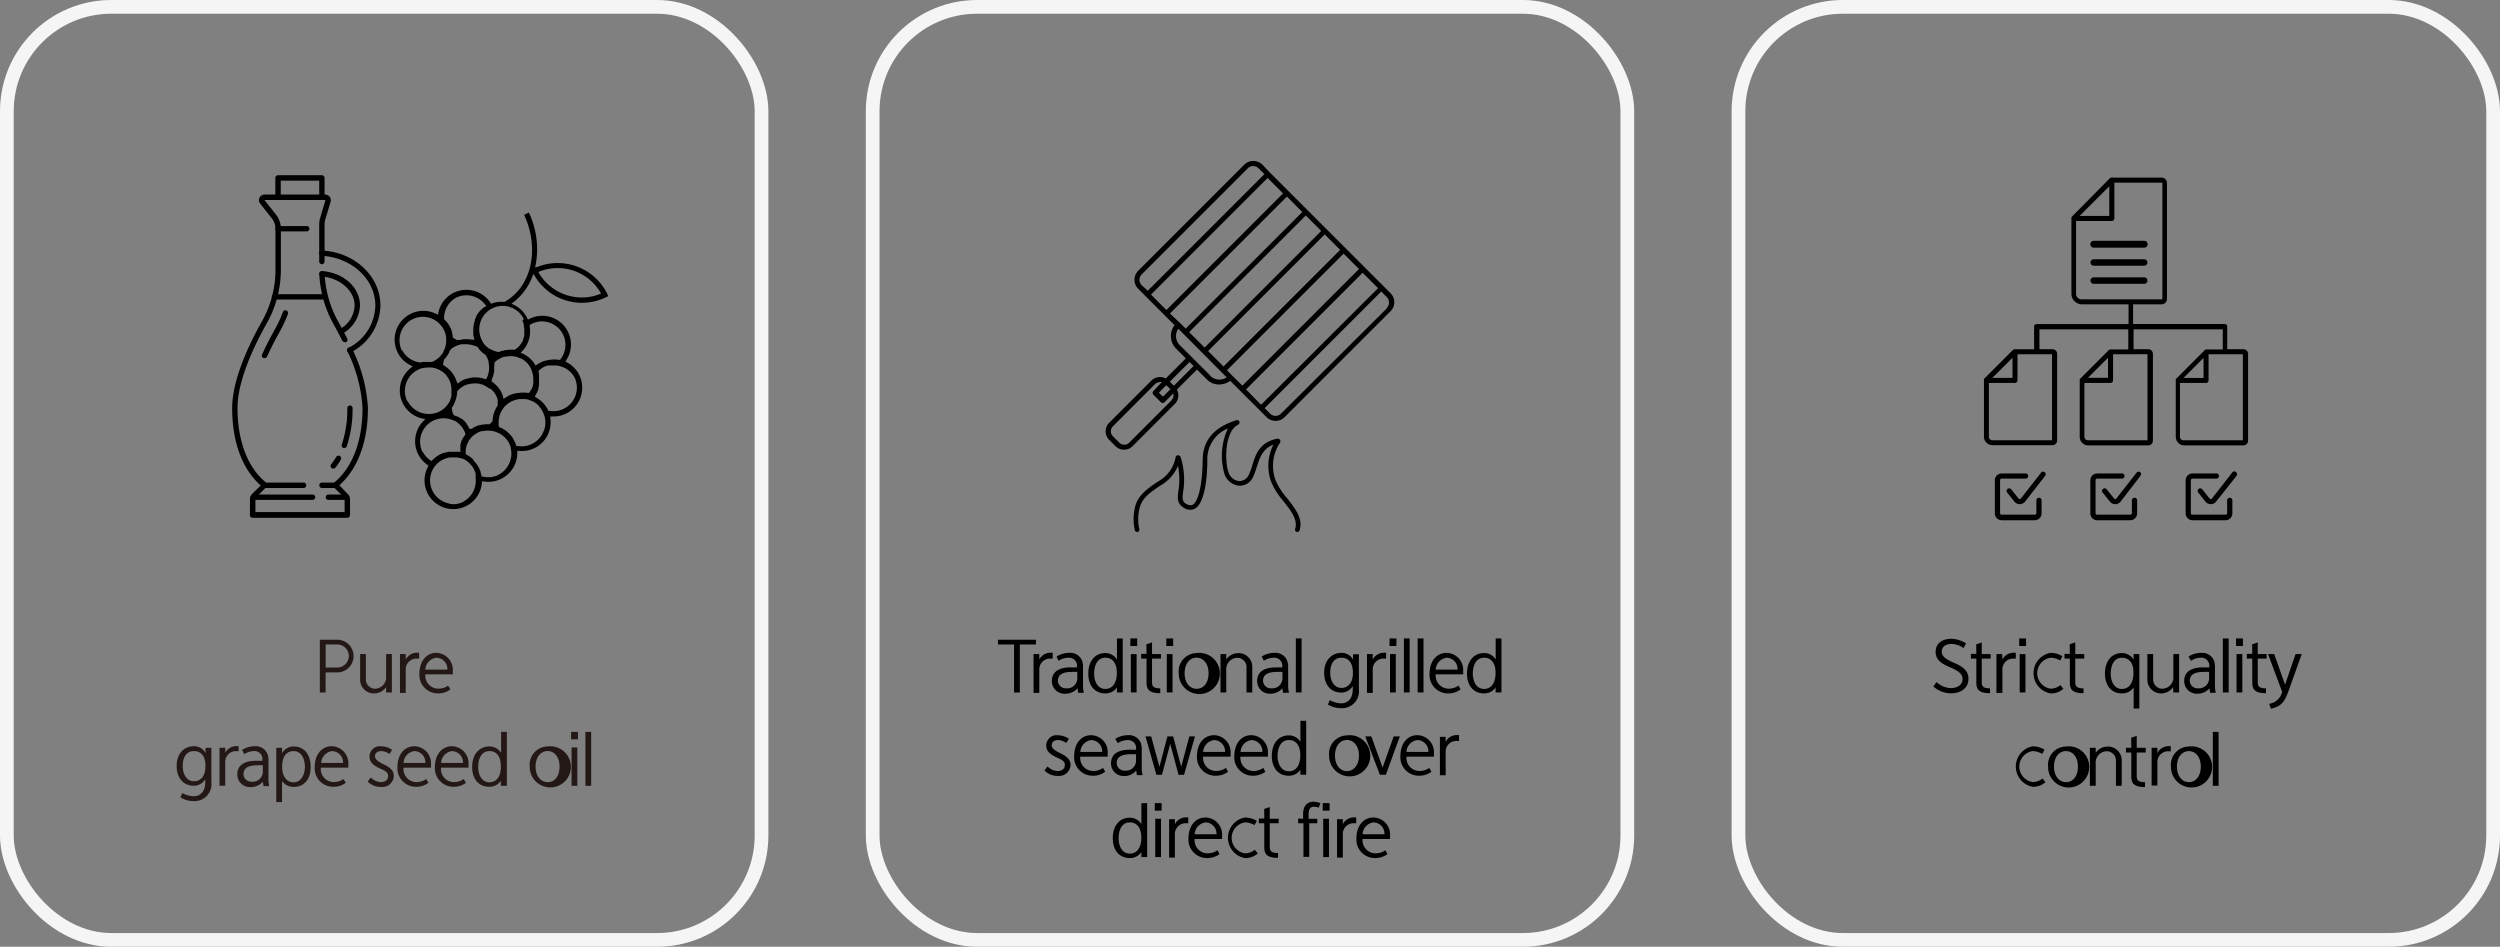 <svg xmlns="http://www.w3.org/2000/svg" viewBox="0 0 364.4 138"><rect x="0" y="0" width="364.4" height="138" fill="#808080" stroke="none"/><defs><style>.cls-1{fill:none;stroke:#f5f5f5;stroke-miterlimit:10;stroke-width:2px;}.cls-2{fill:#231815;}</style></defs><title>자산 160</title><g id="레이어_2" data-name="레이어 2"><g id="레이어_1-2" data-name="레이어 1"><rect class="cls-1" x="1" y="1" width="110" height="136" rx="15.22"/><rect class="cls-1" x="127.2" y="1" width="110" height="136" rx="15.22"/><rect class="cls-1" x="253.4" y="1" width="110" height="136" rx="15.22"/><path class="cls-2" d="M49.16,93.25a2.38,2.38,0,1,1,0,4.76h-1.7v2.92h-.84V93.25Zm-1.69.69V97.3h1.69a1.68,1.68,0,0,0,0-3.36Z"/><path class="cls-2" d="M56.28,100.15a2.11,2.11,0,0,1-1.66.92A2,2,0,0,1,52.49,99V95.34h.84v3.54a1.37,1.37,0,0,0,1.34,1.51,1.66,1.66,0,0,0,1.61-1.8V95.34h.84v5.59h-.84Z"/><path class="cls-2" d="M59.14,96.14a1.83,1.83,0,0,1,1.66-1l.29,0V96l-.26,0a1.57,1.57,0,0,0-1.69,1.47v3.53H58.3V95.34h.84Z"/><path class="cls-2" d="M65.65,100.49a2.92,2.92,0,0,1-1.78.58,2.69,2.69,0,0,1-2.74-2.85c0-1.75.94-3.06,2.49-3.06A2.48,2.48,0,0,1,66,97.84a3.52,3.52,0,0,1,0,.45H62a1.9,1.9,0,0,0,1.91,2.09,2.42,2.42,0,0,0,1.41-.45Zm-.44-2.89a1.64,1.64,0,0,0-1.59-1.73A1.82,1.82,0,0,0,62,97.6Z"/><path class="cls-2" d="M28.27,108.77a1.87,1.87,0,0,1,1.69,1V109h.85V114a2.47,2.47,0,0,1-2.52,2.77,3.88,3.88,0,0,1-2-.54l.29-.64a3.55,3.55,0,0,0,1.65.47c.91,0,1.69-.62,1.69-2.08v-.4a1.93,1.93,0,0,1-1.7.95c-1.45,0-2.47-1.1-2.47-2.9S26.84,108.77,28.27,108.77Zm0,.71c-1.21,0-1.64,1.08-1.64,2.2s.56,2.2,1.64,2.2,1.65-.9,1.67-2.06v-.07C30,110.2,29.27,109.48,28.29,109.48Z"/><path class="cls-2" d="M32.83,109.75a1.82,1.82,0,0,1,1.65-1,1.53,1.53,0,0,1,.3,0v.74l-.27,0A1.56,1.56,0,0,0,32.83,111v3.53H32V109h.85Z"/><path class="cls-2" d="M35.29,109.31a3.45,3.45,0,0,1,1.85-.54A1.84,1.84,0,0,1,39,109.94a2.8,2.8,0,0,1,.13,1v2.47a5.18,5.18,0,0,0,.11,1.18h-.84c0-.19-.09-.65-.09-.65a2.21,2.21,0,0,1-1.72.78,1.83,1.83,0,0,1-2-1.83c0-1.46,1.17-2,2.75-2,.3,0,.59,0,.9,0v-.07A1.16,1.16,0,0,0,37,109.48a2.53,2.53,0,0,0-1.39.45Zm1.43,4.63a1.46,1.46,0,0,0,1.59-1.46v-.93a7.63,7.63,0,0,0-.82,0c-1.18,0-2,.34-2,1.29A1.14,1.14,0,0,0,36.72,113.94Z"/><path class="cls-2" d="M42.8,108.8c1.51,0,2.48,1.14,2.48,3s-1,2.9-2.48,2.9a2,2,0,0,1-1.69-.87v3.08h-.84V109h.84v.79A1.94,1.94,0,0,1,42.8,108.8Zm0,.68c-1,0-1.64.71-1.67,2.18v.21c0,1.16.57,2.16,1.67,2.16s1.64-1.15,1.64-2.24S44,109.48,42.78,109.48Z"/><path class="cls-2" d="M50.4,114.1a2.93,2.93,0,0,1-1.79.58,2.69,2.69,0,0,1-2.74-2.85c0-1.75.94-3.06,2.5-3.06a2.48,2.48,0,0,1,2.4,2.68,3.52,3.52,0,0,1,0,.45h-4A1.9,1.9,0,0,0,48.65,114a2.42,2.42,0,0,0,1.41-.45ZM50,111.21a1.64,1.64,0,0,0-1.59-1.73,1.84,1.84,0,0,0-1.6,1.73Z"/><path class="cls-2" d="M56.77,109.9a2.2,2.2,0,0,0-1.17-.42c-.62,0-.94.32-.94.75s.4.76,1.27,1.18,1.47.88,1.47,1.69a1.66,1.66,0,0,1-1.86,1.6,2.61,2.61,0,0,1-1.95-.79l.46-.58a2.24,2.24,0,0,0,1.46.67c.57,0,1.06-.28,1.06-.88s-.5-.79-1.09-1.06c-.76-.35-1.62-.8-1.62-1.77a1.51,1.51,0,0,1,1.69-1.51,2.86,2.86,0,0,1,1.61.52Z"/><path class="cls-2" d="M62.45,114.1a2.92,2.92,0,0,1-1.78.58,2.69,2.69,0,0,1-2.74-2.85c0-1.75.94-3.06,2.49-3.06a2.48,2.48,0,0,1,2.4,2.68,3.52,3.52,0,0,1,0,.45h-4A1.9,1.9,0,0,0,60.71,114a2.42,2.42,0,0,0,1.41-.45ZM62,111.21a1.64,1.64,0,0,0-1.59-1.73,1.82,1.82,0,0,0-1.59,1.73Z"/><path class="cls-2" d="M67.92,114.1a2.92,2.92,0,0,1-1.78.58,2.7,2.7,0,0,1-2.75-2.85c0-1.75.94-3.06,2.5-3.06a2.48,2.48,0,0,1,2.4,2.68,3.52,3.52,0,0,1,0,.45h-4A1.89,1.89,0,0,0,66.18,114a2.46,2.46,0,0,0,1.41-.45Zm-.44-2.89a1.64,1.64,0,0,0-1.59-1.73,1.82,1.82,0,0,0-1.59,1.73Z"/><path class="cls-2" d="M71.34,108.8a2,2,0,0,1,1.7.94v-3.06h.84v7.86H73v-.73a2,2,0,0,1-1.7.87c-1.51,0-2.48-1.1-2.48-2.9S69.83,108.8,71.34,108.8Zm0,.68c-1.21,0-1.64,1.19-1.64,2.31s.5,2.24,1.64,2.24S73,113,73,111.87v-.21C73,110.19,72.33,109.48,71.36,109.48Z"/><path class="cls-2" d="M79.82,108.8a3,3,0,1,1-2.61,2.94A2.67,2.67,0,0,1,79.82,108.8Zm0,5.21c1,0,1.74-.83,1.74-2.27s-.79-2.27-1.74-2.27-1.75.83-1.75,2.27S78.87,114,79.82,114Z"/><path class="cls-2" d="M83.24,106.68h1v1.09h-1Zm.07,2.27h.84v5.59h-.84Z"/><path class="cls-2" d="M85.33,106.68h.84v7.86h-.84Z"/><path d="M151,93.94h-2.35v7h-.84v-7h-2.35v-.69H151Z"/><path d="M151.49,96.14a1.82,1.82,0,0,1,1.66-1l.29,0V96l-.26,0a1.56,1.56,0,0,0-1.69,1.47v3.53h-.84V95.34h.84Z"/><path d="M154,95.7a3.45,3.45,0,0,1,1.85-.54,1.84,1.84,0,0,1,1.88,1.17,2.8,2.8,0,0,1,.13,1v2.47a4.72,4.72,0,0,0,.12,1.18h-.84c0-.19-.09-.65-.09-.65a2.25,2.25,0,0,1-1.73.78,1.83,1.83,0,0,1-2-1.83c0-1.46,1.17-2,2.76-2,.29,0,.58,0,.9,0V97.2a1.17,1.17,0,0,0-1.28-1.33,2.53,2.53,0,0,0-1.39.45Zm1.43,4.63a1.47,1.47,0,0,0,1.6-1.46v-.93a7.94,7.94,0,0,0-.83,0c-1.18,0-2,.34-2,1.29A1.13,1.13,0,0,0,155.38,100.33Z"/><path d="M161.11,95.19a2,2,0,0,1,1.7.94V93.06h.84v7.87h-.84v-.73a2,2,0,0,1-1.7.87c-1.51,0-2.48-1.1-2.48-2.9S159.6,95.19,161.11,95.19Zm0,.68c-1.2,0-1.63,1.19-1.63,2.31s.5,2.24,1.63,2.24,1.65-1,1.68-2.16v-.21C162.78,96.58,162.1,95.87,161.13,95.87Z"/><path d="M164.76,93.06h1v1.1h-1Zm.07,2.28h.84v5.59h-.84Z"/><path d="M167.1,93.91l.82-.27v1.7h1.3V96h-1.3v3.53c0,.71.55.8,1.2.81v.7c-1.22,0-2-.27-2-1.46V96h-.78v-.69h.78Z"/><path d="M170,93.06h1v1.1h-1Zm.07,2.28h.84v5.59h-.84Z"/><path d="M174.41,95.19a3,3,0,1,1-2.6,2.94A2.67,2.67,0,0,1,174.41,95.19Zm0,5.21c1,0,1.75-.83,1.75-2.27s-.8-2.27-1.75-2.27-1.74.83-1.74,2.27S173.46,100.4,174.41,100.4Z"/><path d="M178.74,96.12a2.12,2.12,0,0,1,1.67-.92,2,2,0,0,1,2.12,2.09v3.64h-.84V97.39a1.36,1.36,0,0,0-1.33-1.51,1.66,1.66,0,0,0-1.62,1.8v3.25h-.84V95.34h.84Z"/><path d="M183.9,95.7a3.45,3.45,0,0,1,1.85-.54,1.84,1.84,0,0,1,1.88,1.17,2.8,2.8,0,0,1,.13,1v2.47a4.72,4.72,0,0,0,.12,1.18H187c0-.19-.08-.65-.08-.65a2.25,2.25,0,0,1-1.73.78,1.83,1.83,0,0,1-1.95-1.83c0-1.46,1.17-2,2.75-2,.3,0,.59,0,.91,0V97.2a1.17,1.17,0,0,0-1.28-1.33,2.53,2.53,0,0,0-1.39.45Zm1.43,4.63a1.47,1.47,0,0,0,1.6-1.46v-.93a7.94,7.94,0,0,0-.83,0c-1.18,0-2,.34-2,1.29A1.14,1.14,0,0,0,185.33,100.33Z"/><path d="M188.88,93.06h.84v7.87h-.84Z"/><path d="M195.53,95.16a1.87,1.87,0,0,1,1.69,1v-.79h.85v5.09a2.47,2.47,0,0,1-2.52,2.77,3.88,3.88,0,0,1-2-.54l.29-.64a3.52,3.52,0,0,0,1.65.47c.91,0,1.69-.62,1.69-2.08V100a1.93,1.93,0,0,1-1.7.95c-1.45,0-2.47-1.1-2.47-2.9S194.1,95.16,195.53,95.16Zm0,.71c-1.21,0-1.64,1.08-1.64,2.2s.56,2.2,1.64,2.2,1.65-.9,1.67-2.06v-.07C197.22,96.59,196.53,95.87,195.55,95.87Z"/><path d="M200.09,96.14a1.82,1.82,0,0,1,1.65-1l.3,0V96l-.27,0a1.56,1.56,0,0,0-1.68,1.47v3.53h-.84V95.34h.84Z"/><path d="M202.54,93.06h1v1.1h-1Zm.07,2.28h.84v5.59h-.84Z"/><path d="M204.63,93.06h.84v7.87h-.84Z"/><path d="M206.64,93.06h.85v7.87h-.85Z"/><path d="M212.89,100.49a2.9,2.9,0,0,1-1.78.58,2.69,2.69,0,0,1-2.74-2.85c0-1.75.94-3.06,2.5-3.06a2.48,2.48,0,0,1,2.4,2.68,3.52,3.52,0,0,1,0,.45h-4a1.9,1.9,0,0,0,1.91,2.09,2.42,2.42,0,0,0,1.41-.45Zm-.44-2.89a1.63,1.63,0,0,0-1.58-1.73,1.84,1.84,0,0,0-1.6,1.73Z"/><path d="M216.32,95.19a1.94,1.94,0,0,1,1.69.94V93.06h.84v7.87H218v-.73a2,2,0,0,1-1.69.87c-1.51,0-2.48-1.1-2.48-2.9S214.81,95.19,216.32,95.19Zm0,.68c-1.21,0-1.64,1.19-1.64,2.31s.5,2.24,1.64,2.24,1.64-1,1.67-2.16v-.21C218,96.58,217.3,95.87,216.34,95.87Z"/><path d="M155.41,108.29a2.2,2.2,0,0,0-1.17-.42c-.62,0-.94.32-.94.75s.4.76,1.27,1.18,1.47.88,1.47,1.69a1.66,1.66,0,0,1-1.86,1.6,2.58,2.58,0,0,1-1.94-.79l.45-.58a2.25,2.25,0,0,0,1.47.67c.56,0,1.05-.28,1.05-.88s-.5-.79-1.08-1.06c-.77-.35-1.63-.8-1.63-1.77a1.51,1.51,0,0,1,1.69-1.51,2.86,2.86,0,0,1,1.61.52Z"/><path d="M161.09,112.49a2.9,2.9,0,0,1-1.78.58,2.69,2.69,0,0,1-2.74-2.85c0-1.75.94-3.06,2.49-3.06a2.48,2.48,0,0,1,2.4,2.68c0,.15,0,.29,0,.45h-4a1.9,1.9,0,0,0,1.91,2.09,2.42,2.42,0,0,0,1.41-.45Zm-.44-2.89a1.64,1.64,0,0,0-1.59-1.73,1.83,1.83,0,0,0-1.59,1.73Z"/><path d="M162.56,107.7a3.48,3.48,0,0,1,1.86-.54,1.85,1.85,0,0,1,1.88,1.17,2.84,2.84,0,0,1,.12,1v2.47a4.72,4.72,0,0,0,.12,1.18h-.84c0-.19-.09-.65-.09-.65a2.23,2.23,0,0,1-1.72.78,1.83,1.83,0,0,1-1.95-1.83c0-1.46,1.16-2,2.75-2,.29,0,.59,0,.9,0v-.07a1.16,1.16,0,0,0-1.27-1.33,2.53,2.53,0,0,0-1.39.45Zm1.43,4.63a1.46,1.46,0,0,0,1.6-1.46v-.93a7.75,7.75,0,0,0-.82,0c-1.19,0-2,.34-2,1.29A1.14,1.14,0,0,0,164,112.33Z"/><path d="M169,111.77l1.16-4.43H171l1.17,4.42,1.19-4.42h.82l-1.59,5.59h-.81l-1.21-4.51-1.2,4.51h-.81l-1.59-5.59h.83Z"/><path d="M179,112.49a2.93,2.93,0,0,1-1.79.58,2.69,2.69,0,0,1-2.74-2.85c0-1.75.94-3.06,2.5-3.06a2.48,2.48,0,0,1,2.4,2.68,3.52,3.52,0,0,1,0,.45h-4a1.9,1.9,0,0,0,1.91,2.09,2.42,2.42,0,0,0,1.41-.45Zm-.44-2.89a1.64,1.64,0,0,0-1.59-1.73,1.84,1.84,0,0,0-1.6,1.73Z"/><path d="M184.44,112.49a2.93,2.93,0,0,1-1.79.58,2.69,2.69,0,0,1-2.74-2.85c0-1.75.94-3.06,2.5-3.06a2.48,2.48,0,0,1,2.4,2.68,3.52,3.52,0,0,1,0,.45h-4a1.9,1.9,0,0,0,1.91,2.09,2.42,2.42,0,0,0,1.41-.45ZM184,109.6a1.63,1.63,0,0,0-1.58-1.73,1.84,1.84,0,0,0-1.6,1.73Z"/><path d="M187.86,107.19a1.94,1.94,0,0,1,1.69.94v-3.07h.84v7.87h-.84v-.73a2,2,0,0,1-1.69.87c-1.51,0-2.48-1.1-2.48-2.9S186.35,107.19,187.86,107.19Zm0,.68c-1.21,0-1.64,1.19-1.64,2.31s.5,2.24,1.64,2.24,1.64-1,1.67-2.16v-.21C189.52,108.58,188.85,107.87,187.88,107.87Z"/><path d="M196.33,107.19a3,3,0,1,1-2.6,2.94A2.67,2.67,0,0,1,196.33,107.19Zm0,5.21c.95,0,1.75-.83,1.75-2.27s-.8-2.27-1.75-2.27-1.74.83-1.74,2.27S195.38,112.4,196.33,112.4Z"/><path d="M201.53,111.89l1.61-4.55h.9L202,112.93h-.87L199,107.34h.89Z"/><path d="M208.64,112.49a2.92,2.92,0,0,1-1.78.58,2.69,2.69,0,0,1-2.74-2.85c0-1.75.94-3.06,2.49-3.06a2.48,2.48,0,0,1,2.4,2.68,3.52,3.52,0,0,1,0,.45h-4a1.9,1.9,0,0,0,1.91,2.09,2.42,2.42,0,0,0,1.41-.45Zm-.44-2.89a1.64,1.64,0,0,0-1.59-1.73A1.83,1.83,0,0,0,205,109.6Z"/><path d="M210.72,108.14a1.82,1.82,0,0,1,1.66-1l.29,0V108l-.26,0a1.56,1.56,0,0,0-1.69,1.47v3.53h-.84v-5.59h.84Z"/><path d="M164.68,119.19a1.94,1.94,0,0,1,1.69.94v-3.07h.84v7.87h-.84v-.73a2,2,0,0,1-1.69.87c-1.51,0-2.48-1.1-2.48-2.9S163.17,119.19,164.68,119.19Zm0,.68c-1.2,0-1.63,1.19-1.63,2.31s.5,2.24,1.63,2.24,1.65-1,1.68-2.16v-.21C166.34,120.58,165.66,119.87,164.69,119.87Z"/><path d="M168.32,117.06h1v1.1h-1Zm.07,2.28h.84v5.59h-.84Z"/><path d="M171.25,120.14a1.82,1.82,0,0,1,1.66-1l.29,0V120l-.26,0a1.57,1.57,0,0,0-1.69,1.47v3.53h-.84v-5.59h.84Z"/><path d="M177.76,124.49a2.93,2.93,0,0,1-1.79.58,2.69,2.69,0,0,1-2.74-2.85c0-1.75.94-3.06,2.5-3.06a2.48,2.48,0,0,1,2.4,2.68,3.52,3.52,0,0,1,0,.45h-4a1.9,1.9,0,0,0,1.91,2.09,2.42,2.42,0,0,0,1.41-.45Zm-.44-2.89a1.64,1.64,0,0,0-1.59-1.73,1.84,1.84,0,0,0-1.6,1.73Z"/><path d="M183.34,124.39a2.64,2.64,0,0,1-1.87.68,3,3,0,0,1,0-5.91,3.44,3.44,0,0,1,1.73.49l-.34.62a2.82,2.82,0,0,0-1.39-.4,2.28,2.28,0,0,0,0,4.51,2.17,2.17,0,0,0,1.42-.52Z"/><path d="M184.27,117.91l.81-.27v1.7h1.3V120h-1.3v3.53c0,.71.56.8,1.2.81v.7c-1.22,0-2-.27-2-1.46V120h-.79v-.69h.79Z"/><path d="M189.94,119.34v-.6a3,3,0,0,1,.11-.88,1.4,1.4,0,0,1,1.42-1,3.06,3.06,0,0,1,1,.21l-.25.66a2.29,2.29,0,0,0-.69-.14.68.68,0,0,0-.69.44,1.89,1.89,0,0,0-.1.69v.63H192V120h-1.17v4.9h-.84V120h-.77v-.69Z"/><path d="M192.8,117.06h1v1.1h-1Zm.07,2.28h.84v5.59h-.84Z"/><path d="M195.73,120.14a1.82,1.82,0,0,1,1.66-1l.29,0V120l-.26,0a1.56,1.56,0,0,0-1.69,1.47v3.53h-.84v-5.59h.84Z"/><path d="M202.24,124.49a2.93,2.93,0,0,1-1.79.58,2.69,2.69,0,0,1-2.74-2.85c0-1.75.94-3.06,2.5-3.06a2.48,2.48,0,0,1,2.4,2.68,3.52,3.52,0,0,1,0,.45h-4a1.9,1.9,0,0,0,1.91,2.09,2.42,2.42,0,0,0,1.41-.45Zm-.44-2.89a1.64,1.64,0,0,0-1.59-1.73,1.84,1.84,0,0,0-1.6,1.73Z"/><path d="M286.21,94.46a3.26,3.26,0,0,0-1.75-.6c-.9,0-1.43.45-1.43,1.14s.63,1.11,1.89,1.66,2,1.15,2,2.29c0,1.47-1.28,2.11-2.52,2.11a3.87,3.87,0,0,1-2.59-1l.46-.64a3.24,3.24,0,0,0,2.07.88c.73,0,1.72-.3,1.72-1.36,0-.71-.65-1.18-1.76-1.65s-2.16-1-2.16-2.26c0-1.44,1.21-1.92,2.28-1.92a4.16,4.16,0,0,1,2.15.67Z"/><path d="M288.05,93.91l.81-.27v1.7h1.3V96h-1.3v3.53c0,.71.56.8,1.21.81v.7c-1.23,0-2-.27-2-1.46V96h-.79v-.69h.79Z"/><path d="M291.87,96.14a1.82,1.82,0,0,1,1.65-1l.3,0V96l-.27,0a1.56,1.56,0,0,0-1.68,1.47v3.53H291V95.34h.84Z"/><path d="M294.32,93.06h1v1.1h-1Zm.07,2.28h.84v5.59h-.84Z"/><path d="M300.76,100.39a2.65,2.65,0,0,1-1.87.68,3,3,0,0,1,0-5.91,3.44,3.44,0,0,1,1.73.49l-.33.62a2.89,2.89,0,0,0-1.4-.4,2.28,2.28,0,0,0,0,4.51,2.17,2.17,0,0,0,1.42-.52Z"/><path d="M301.68,93.91l.81-.27v1.7h1.31V96h-1.31v3.53c0,.71.56.8,1.21.81v.7c-1.23,0-2-.27-2-1.46V96h-.78v-.69h.78Z"/><path d="M309.29,95.19a2,2,0,0,1,1.7.94v-.79h.84v7.94H311V100.2a2,2,0,0,1-1.7.87c-1.51,0-2.48-1.1-2.48-2.9S307.78,95.19,309.29,95.19Zm0,.68c-1.2,0-1.63,1.19-1.63,2.31s.5,2.24,1.63,2.24,1.65-1,1.68-2.16v-.21C311,96.58,310.28,95.87,309.31,95.87Z"/><path d="M316.75,100.15a2.11,2.11,0,0,1-1.67.92A2,2,0,0,1,313,99V95.34h.84v3.54a1.37,1.37,0,0,0,1.33,1.51,1.66,1.66,0,0,0,1.62-1.8V95.34h.84v5.59h-.84Z"/><path d="M319,95.7a3.42,3.42,0,0,1,1.85-.54,1.85,1.85,0,0,1,1.88,1.17,2.84,2.84,0,0,1,.12,1v2.47a4.72,4.72,0,0,0,.12,1.18h-.84c0-.19-.09-.65-.09-.65a2.23,2.23,0,0,1-1.72.78,1.83,1.83,0,0,1-1.95-1.83c0-1.46,1.16-2,2.75-2,.29,0,.59,0,.9,0V97.2a1.16,1.16,0,0,0-1.27-1.33,2.53,2.53,0,0,0-1.39.45Zm1.43,4.63A1.46,1.46,0,0,0,322,98.87v-.93a7.75,7.75,0,0,0-.82,0c-1.19,0-2,.34-2,1.29A1.14,1.14,0,0,0,320.44,100.33Z"/><path d="M324,93.06h.85v7.87H324Z"/><path d="M325.93,93.06h1v1.1h-1Zm.07,2.28h.84v5.59H326Z"/><path d="M328.28,93.91l.81-.27v1.7h1.3V96h-1.3v3.53c0,.71.56.8,1.2.81v.7c-1.22,0-2-.27-2-1.46V96h-.79v-.69h.79Z"/><path d="M330.75,102.59a2.31,2.31,0,0,0,1.9-1.74l-2.06-5.51h.9l1.58,4.46,1.53-4.46h.9l-1.83,5.11c-.6,1.7-1,2.48-2.65,2.85Z"/><path d="M298.15,114a2.62,2.62,0,0,1-1.87.68,3,3,0,0,1,0-5.9,3.44,3.44,0,0,1,1.73.49l-.34.62a2.82,2.82,0,0,0-1.39-.41,2.28,2.28,0,0,0,0,4.51,2.17,2.17,0,0,0,1.42-.52Z"/><path d="M301.13,108.81a3,3,0,1,1-2.6,2.93A2.66,2.66,0,0,1,301.13,108.81Zm0,5.2c1,0,1.75-.83,1.75-2.27s-.79-2.26-1.75-2.26-1.74.83-1.74,2.26S300.18,114,301.13,114Z"/><path d="M305.47,109.73a2.12,2.12,0,0,1,1.66-.91,2,2,0,0,1,2.13,2.08v3.64h-.84V111a1.37,1.37,0,0,0-1.34-1.5,1.65,1.65,0,0,0-1.61,1.79v3.25h-.85V109h.85Z"/><path d="M310.64,107.53l.81-.27V109h1.31v.69h-1.31v3.52c0,.71.56.8,1.21.81v.7c-1.23,0-2-.27-2-1.46v-3.57h-.78V109h.78Z"/><path d="M314.46,109.76a1.83,1.83,0,0,1,1.66-1l.29,0v.75l-.26,0a1.57,1.57,0,0,0-1.69,1.46v3.53h-.84V109h.84Z"/><path d="M319.05,108.81a3,3,0,1,1-2.61,2.93A2.66,2.66,0,0,1,319.05,108.81Zm0,5.2c.95,0,1.74-.83,1.74-2.27s-.79-2.26-1.74-2.26-1.74.83-1.74,2.26S318.1,114,319.05,114Z"/><path d="M322.54,106.68h.84v7.86h-.84Z"/><path d="M44.3,71.13H38.56a.4.4,0,0,1,0-.79H44.3a.4.4,0,0,1,0,.79Z"/><path d="M48.88,71.13h-2a.4.4,0,0,1,0-.79h2a.4.4,0,0,1,0,.79Z"/><path d="M45.56,72.86H36.93a.39.39,0,0,1-.39-.39.4.4,0,0,1,.39-.39h8.63a.4.4,0,0,1,.39.39A.39.39,0,0,1,45.56,72.86Z"/><path d="M50.51,72.86H47.87a.38.38,0,0,1-.39-.39.39.39,0,0,1,.39-.39h2.64a.4.4,0,0,1,.39.39A.39.39,0,0,1,50.51,72.86Z"/><path d="M47.43,43.66H40a.39.39,0,0,1-.39-.39.38.38,0,0,1,.39-.39h7.42a.39.39,0,0,1,.4.39A.4.4,0,0,1,47.43,43.66Z"/><path d="M51,51.44a.4.4,0,0,1-.35-.21.39.39,0,0,1,.16-.53,7.08,7.08,0,0,0,3.9-6.16c0-3.84-3.43-7-7.79-7.25a.39.39,0,1,1,0-.78c4.78.24,8.53,3.77,8.53,8a7.85,7.85,0,0,1-4.31,6.85A.41.41,0,0,1,51,51.44Z"/><path d="M49.66,48.74a.39.39,0,0,1-.2-.73,4.09,4.09,0,0,0,2.23-3.47c0-2.18-2.11-4-4.79-4.25a.39.39,0,0,1-.36-.42.41.41,0,0,1,.42-.36c3.14.24,5.51,2.4,5.51,5a4.89,4.89,0,0,1-2.61,4.15A.49.49,0,0,1,49.66,48.74Z"/><path d="M50.22,49.84a.4.4,0,0,1-.35-.21c-.38-.79-.81-1.59-1.26-2.39a16.61,16.61,0,0,1-2.07-7.32.39.39,0,1,1,.78,0,15.79,15.79,0,0,0,2,7q.69,1.23,1.29,2.43a.39.39,0,0,1-.36.56Z"/><path d="M38.56,52.19a.29.29,0,0,1-.16,0,.38.38,0,0,1-.2-.51c.54-1.19,1.17-2.43,1.88-3.7a17,17,0,0,0,1.15-2.49.4.4,0,0,1,.51-.24.41.41,0,0,1,.23.51,20.41,20.41,0,0,1-1.2,2.6c-.71,1.25-1.33,2.48-1.86,3.64A.38.38,0,0,1,38.56,52.19Z"/><path d="M50.19,65.3a.27.27,0,0,1-.13,0,.39.39,0,0,1-.24-.5,16.37,16.37,0,0,0,.81-5.29A.39.39,0,0,1,51,59.1a.4.4,0,0,1,.39.39A17.15,17.15,0,0,1,50.56,65,.4.4,0,0,1,50.19,65.3Z"/><path d="M48.58,68.3a.39.39,0,0,1-.25-.08.4.4,0,0,1-.06-.55A8.2,8.2,0,0,0,49,66.61a.39.39,0,0,1,.54-.14.39.39,0,0,1,.14.53,8.15,8.15,0,0,1-.79,1.16A.39.39,0,0,1,48.58,68.3Z"/><path d="M50.63,75.47H36.82a.38.38,0,0,1-.39-.39V72.79a1.15,1.15,0,0,1,.34-.82L38,70.76c-2.69-2.38-4.16-6.35-4.16-11.27,0-4.07,2.37-9.16,4.37-12.7a15.21,15.21,0,0,0,1.94-7.41v-6a2.53,2.53,0,0,0-.55-1.58l-1.67-2.12a.79.79,0,0,1-.1-.86.82.82,0,0,1,.73-.46H47.4a.82.82,0,0,1,.66.33.81.81,0,0,1,.13.71L47.41,32a2.44,2.44,0,0,0-.1.71v5.41a.4.4,0,0,1-.39.39.39.39,0,0,1-.39-.39V32.74a3.22,3.22,0,0,1,.13-.93l.78-2.66a.08.08,0,0,0,0,0H38.54a0,0,0,0,0,0,0s0,0,0,0l1.68,2.12a3.33,3.33,0,0,1,.72,2.06v6a16,16,0,0,1-2.05,7.79c-1.95,3.46-4.27,8.42-4.27,12.32,0,4.87,1.49,8.76,4.21,10.94a.38.38,0,0,1,.12.43.36.36,0,0,1-.13.19l-1.48,1.48a.35.35,0,0,0-.11.26v1.9h13v-1.9a.33.33,0,0,0-.11-.26L48.63,71a.43.43,0,0,1-.12-.17.4.4,0,0,1,.13-.43c2.71-2.18,4.2-6.07,4.2-10.94a21.46,21.46,0,0,0-2.22-8.29.39.39,0,0,1,.71-.32,22.16,22.16,0,0,1,2.3,8.61c0,4.92-1.48,8.89-4.17,11.27L50.68,72a1.19,1.19,0,0,1,.34.82v2.29A.39.39,0,0,1,50.63,75.47Z"/><path d="M46.92,29.1a.38.38,0,0,1-.39-.39V26.33H40.92v2.38a.4.4,0,0,1-.79,0V25.93a.4.4,0,0,1,.4-.39h6.39a.4.4,0,0,1,.39.39v2.78A.39.39,0,0,1,46.92,29.1Z"/><path d="M44.71,33.73H40.53a.39.39,0,1,1,0-.78h4.18a.39.39,0,1,1,0,.78Z"/><path d="M201.63,41.68h0l-2.76-2.76h0l-5.52-5.52h0l-2.76-2.76h0l-5.52-5.52h0L184,24a1.87,1.87,0,0,0-2.63,0L165.9,39.47a1.86,1.86,0,0,0,0,2.62l5.3,5.31a2.61,2.61,0,0,0,.15,3.34l1.49,1.5-2.92,2.93a1.78,1.78,0,0,0-2.09.3l-6.15,6.15a1.76,1.76,0,0,0,0,2.5l.91.91a1.79,1.79,0,0,0,1.25.52,1.75,1.75,0,0,0,1.25-.52l6.15-6.15a1.76,1.76,0,0,0,.3-2.09l2.93-2.92,1.5,1.49a2.38,2.38,0,0,0,1.72.68,2.78,2.78,0,0,0,1.63-.53l5.3,5.3a1.86,1.86,0,0,0,2.62,0l15.45-15.45a1.86,1.86,0,0,0,0-2.62Zm-6.29-5.26-17,17-2.25-2.25,17-17Zm-2.76-2.76-17,17-2.25-2.25,17-17Zm-26.16,7.92a1.12,1.12,0,0,1,0-1.59l15.45-15.45a1.12,1.12,0,0,1,1.59,0l.84.84-17,17Zm1.35,1.36,17-17,2.24,2.25-17,17Zm2.76,2.76,17.05-17.05,2.24,2.25-17,17-.82-.82h0ZM170,56.15l.6.59-1.09,1.08-.59-.59Zm.75,2.22-6.14,6.14a1,1,0,0,1-.74.31,1,1,0,0,1-.73-.31l-.91-.91a1,1,0,0,1-.31-.73,1,1,0,0,1,.31-.74L168.34,56a1.07,1.07,0,0,1,.74-.31.92.92,0,0,1,.28,0L168.11,57a.37.37,0,0,0-.1.26.35.35,0,0,0,.1.26l1.11,1.11a.36.36,0,0,0,.52,0L171,57.35A1,1,0,0,1,170.72,58.37Zm.36-2.15-.59-.59,2.87-2.87.59.59Zm5.4-1.37-1.75-1.76h0l-.56-.55-2.31-2.31a1.87,1.87,0,0,1-.14-2.31L178.8,55A1.89,1.89,0,0,1,176.48,54.85Zm3.11-.09h0l-.78-.79,17-17,2.25,2.24-17,17Zm2,2,17-17,2.25,2.24L183.81,59Zm20.6-11.89L186.72,60.29a1.12,1.12,0,0,1-1.59,0l-.8-.8,17-17,.8.8A1.12,1.12,0,0,1,202.17,44.84Z"/><path d="M189.12,77.53H189a.34.34,0,0,1-.22-.43c.43-1.33-.62-2.67-1.74-4.09a10.36,10.36,0,0,1-1.77-2.81,6.92,6.92,0,0,1,.33-5.38c-1.6.6-2,2-2.42,3.25a9.36,9.36,0,0,1-.53,1.44,2.13,2.13,0,0,1-2,1.29,2.5,2.5,0,0,1-2.15-1.65,9.41,9.41,0,0,1,.48-6.7,4.82,4.82,0,0,0-3,4.62c0,2.3-.31,6.29-1.85,7.09a1.63,1.63,0,0,1-1.71-.24c-.88-.6-.78-1.4-.65-2.42a10,10,0,0,0-.07-3.6,5.82,5.82,0,0,1-2.23,2.67c-1.87,1.19-3.11,2.1-3.4,3.66a6.44,6.44,0,0,0,0,2.9.35.35,0,0,1-.26.41.34.34,0,0,1-.4-.27,7.17,7.17,0,0,1,0-3.2c.34-1.79,1.74-2.82,3.7-4.08a5,5,0,0,0,2.24-3.32.39.39,0,0,1,.34-.32.45.45,0,0,1,.4.28,10.79,10.79,0,0,1,.37,5c-.13,1-.15,1.42.35,1.76s.91.25,1,.2c.87-.45,1.44-2.94,1.49-6.49,0-2.91,1.64-4.82,4.91-5.85a.36.36,0,0,1,.44.21.37.37,0,0,1-.17.44c-2,.94-2,5.48-1.39,7a1.81,1.81,0,0,0,1.54,1.22,1.52,1.52,0,0,0,1.4-.92,7.88,7.88,0,0,0,.49-1.33c.47-1.52,1-3.4,3.66-3.93a.42.42,0,0,1,.39.17.39.39,0,0,1,0,.43,6.06,6.06,0,0,0-.65,5.44,9.79,9.79,0,0,0,1.66,2.61c1.18,1.49,2.39,3,1.85,4.72A.35.35,0,0,1,189.12,77.53Z"/><path d="M327,50.9h-2.36v-3.3a.37.37,0,0,0-.37-.37H310.92V44.36h4.15a.79.79,0,0,0,.79-.79V26.69a.79.79,0,0,0-.79-.8H307.8l-.12,0-.14.08L302,31.58a.3.3,0,0,0-.07.11.45.45,0,0,0,0,.13l0,.09V42.82a1.54,1.54,0,0,0,1.54,1.54h6.79v2.88H296.86a.36.36,0,0,0-.37.34v.1h0v3.23h-2.81l-.12,0-.14.08-4.17,4.18a.26.26,0,0,0-.07.1.5.5,0,0,0,0,.14l0,.09v8.15a1.25,1.25,0,0,0,1.24,1.24h8.75a.68.68,0,0,0,.68-.68V51.59a.68.68,0,0,0-.68-.69h-1.9V48h12.95v2.94h-2.57a.33.33,0,0,0-.12,0l-.14.08-4.18,4.18-.07.1c0,.07,0,.1,0,.14v8.24a1.24,1.24,0,0,0,1.24,1.24h8.74a.69.69,0,0,0,.69-.68V51.59a.69.69,0,0,0-.69-.69h-2.13V48h13v2.94h-2.37l-.1,0-.14.08-4.17,4.18a.26.26,0,0,0-.07.1.5.5,0,0,0,0,.14l0,.09v8.15a1.25,1.25,0,0,0,1.24,1.24H327a.68.68,0,0,0,.68-.68V51.59A.68.68,0,0,0,327,50.9Zm-33.66,1.26v2.92H290.4Zm5.76-.52V64.17h-8.7a.5.5,0,0,1-.5-.51V55.82h3.8a.38.38,0,0,0,.37-.37V51.64Zm8.35-24.49v4.32h-4.32Zm-.19,25v2.92h-2.92Zm5.76-.52V64.17h-8.69a.51.51,0,0,1-.51-.51V55.82h3.81a.38.38,0,0,0,.37-.37V51.64Zm-9.61-8a.83.83,0,0,1-.57-.23.79.79,0,0,1-.23-.57V32.21h5.21a.38.38,0,0,0,.37-.37V26.63h7v17Zm17.78,8.54v2.92h-2.92Zm-2.94,12a.5.5,0,0,1-.5-.51V55.82h3.8a.37.37,0,0,0,.37-.37V51.64h5V64.17Z"/><path d="M305.18,36.1h7.36a.48.48,0,0,0,0-1h-7.36a.48.48,0,0,0,0,1Z"/><path d="M305.18,38.73h7.36a.47.47,0,0,0,0-.94h-7.36a.47.47,0,0,0,0,.94Z"/><path d="M305.18,41.37h7.36a.47.47,0,0,0,.47-.47.48.48,0,0,0-.47-.48h-7.36a.48.48,0,0,0-.47.48A.47.47,0,0,0,305.18,41.37Z"/><path d="M297.51,68.89l-2.93,3.75a.22.22,0,0,1-.18.09.21.21,0,0,1-.2-.09l-1.05-1.32a.41.41,0,0,0-.3-.14.35.35,0,0,0-.23.09.37.37,0,0,0-.06.52l1.06,1.33a1,1,0,0,0,1.55,0l2.93-3.76a.4.4,0,0,0,.08-.28.41.41,0,0,0-.15-.25A.36.36,0,0,0,297.51,68.89Z"/><path d="M297.19,72.55a.38.38,0,0,0-.37.38v1.86a.23.23,0,0,1-.24.23h-4.81a.23.23,0,0,1-.24-.23V70a.24.24,0,0,1,.24-.24h3.54a.38.38,0,0,0,0-.75h-3.54a1,1,0,0,0-1,1v4.82a1,1,0,0,0,1,1h4.81a1,1,0,0,0,1-1V72.93A.38.38,0,0,0,297.19,72.55Z"/><path d="M311.43,68.89l-2.93,3.75a.2.2,0,0,1-.17.09.19.19,0,0,1-.2-.09l-1.06-1.32a.37.37,0,0,0-.29-.14.38.38,0,0,0-.24.09.39.39,0,0,0-.14.25.36.36,0,0,0,.08.27l1.06,1.33a1,1,0,0,0,.77.37,1,1,0,0,0,.79-.38L312,69.35a.36.36,0,0,0,.08-.28.35.35,0,0,0-.14-.25A.37.37,0,0,0,311.43,68.89Z"/><path d="M311.12,72.55a.38.38,0,0,0-.38.38v1.86a.23.23,0,0,1-.23.23h-4.82a.23.23,0,0,1-.24-.23V70a.24.24,0,0,1,.24-.24h3.54a.38.38,0,1,0,0-.75h-3.54a1,1,0,0,0-1,1v4.82a1,1,0,0,0,1,1h4.82a1,1,0,0,0,1-1V72.93A.38.38,0,0,0,311.12,72.55Z"/><path d="M325.36,68.89l-2.93,3.75a.22.22,0,0,1-.18.09.21.21,0,0,1-.2-.09L321,71.32a.41.41,0,0,0-.3-.14.35.35,0,0,0-.23.09.37.37,0,0,0-.06.52l1.06,1.33a1,1,0,0,0,1.55,0L326,69.35a.4.4,0,0,0,.08-.28.41.41,0,0,0-.15-.25A.36.36,0,0,0,325.36,68.89Z"/><path d="M325,72.55a.38.38,0,0,0-.37.38v1.86a.23.23,0,0,1-.24.23h-4.81a.23.23,0,0,1-.24-.23V70a.24.24,0,0,1,.24-.24h3.54a.38.38,0,0,0,0-.75h-3.54a1,1,0,0,0-1,1v4.82a1,1,0,0,0,1,1h4.81a1,1,0,0,0,1-1V72.93A.38.38,0,0,0,325,72.55Z"/><path d="M77.75,39.91l.26.42a8,8,0,0,0,10.31,3l.35-.17-.17-.35a8.05,8.05,0,0,0-10.08-3.94L78,39l.09-.45a12.52,12.52,0,0,0-1-7.57l-.69.34c2.31,5,1.06,10.51-2.86,12.68l-.07,0h-.08a4.12,4.12,0,0,0-1.63.21l-.18.06-.11-.16a4.19,4.19,0,0,0-5.32-1.44,4.14,4.14,0,0,0-2.25,2.89l-.07.31-.29-.14a4.19,4.19,0,0,0-1.83-.42,4,4,0,0,0-1.83.43,4.18,4.18,0,0,0-1.93,5.61,4.08,4.08,0,0,0,1.86,1.88l.34.18-.3.24A4.18,4.18,0,0,0,61.55,61l.43.1-.31.32a4.21,4.21,0,0,0-.74,4.74,4.13,4.13,0,0,0,1.35,1.58l.18.13-.1.2a4.19,4.19,0,1,0,7.88,2.36l0-.26.26,0a4.13,4.13,0,0,0,2.54-.37A4.21,4.21,0,0,0,75.4,66v-.28l.27,0a4.08,4.08,0,0,0,2.25-.41A4.17,4.17,0,0,0,80.22,61l0-.3.3,0a4.14,4.14,0,0,0,2-.42,4.21,4.21,0,0,0,1.92-5.61,4.13,4.13,0,0,0-1.79-1.84l-.23-.13.14-.23a4.18,4.18,0,0,0-5.38-6l-.22.12-.12-.23a4.16,4.16,0,0,0-1.92-1.92l-.36-.18.32-.24a8.54,8.54,0,0,0,2.7-3.67Zm1-.38a7.25,7.25,0,0,1,8.71,3l.15.26-.28.11a7.09,7.09,0,0,1-2.54.46,7.3,7.3,0,0,1-6.17-3.44l-.16-.26ZM66.46,43.4a3.43,3.43,0,0,1,4.26,1l.15.2-.21.15-.06,0c-.16.12-.3.24-.42.35a4.86,4.86,0,0,0-.38.41l-.08.11a3.41,3.41,0,0,0-.28.42h0l0,.08c-.07.14-.14.28-.21.45l0,.12a3.13,3.13,0,0,0-.16.52v.07a4,4,0,0,0-.08.48V48a4.86,4.86,0,0,0,0,.54v.1c0,.15,0,.31.07.48l.09.39-.35,0a4.61,4.61,0,0,0-1.18-.05h-.11l-.53.1-.11,0-.07,0h0l-.09,0-.09,0a3.22,3.22,0,0,1-.52-.3l-.1-.07v-.11a.06.06,0,0,0,0,0,3.79,3.79,0,0,0-.12-.62l0-.1a3.88,3.88,0,0,0-.24-.61,3.39,3.39,0,0,0-.33-.56l-.06-.09a6,6,0,0,0-.42-.48l-.1-.1v-.11A3.41,3.41,0,0,1,66.46,43.4ZM72.06,53v-.11l.08-.12a3.4,3.4,0,0,1,.78-.54A3.23,3.23,0,0,1,73.5,52l.13,0h0a2.12,2.12,0,0,1,.45-.07h.17a3,3,0,0,1,.6,0,3.61,3.61,0,0,1,.54.12,3.54,3.54,0,0,1,.48.2l0,0,.11,0a3.78,3.78,0,0,1,.48.33l.08.06a2.93,2.93,0,0,1,.46.47l0,0a3.17,3.17,0,0,1,.37.58l.09.22a3.45,3.45,0,0,1,.27,1.42v.06a1.91,1.91,0,0,1,0,.39.52.52,0,0,1,0,.11,2.28,2.28,0,0,1-.08.33v0l0,.1v0a2,2,0,0,1-.11.26l0,0-.06.13a1.74,1.74,0,0,1-.11.18l-.08.14a.36.36,0,0,0-.07.1l-.12.14h-.19a4.3,4.3,0,0,0-1.29,0h-.08a3.25,3.25,0,0,0-.59.12l-.09,0a5.47,5.47,0,0,0-.6.23,6.32,6.32,0,0,0-.56.33l-.29.2-.1-.33s0,0,0-.06a3,3,0,0,0-.21-.54,4.49,4.49,0,0,0-.24-.42.86.86,0,0,0-.07-.1l0,0c-.06-.09-.13-.17-.19-.25l-.12-.14-.22-.23-.12-.11a4.22,4.22,0,0,0-.37-.29l-.13-.13.06-.22s0-.06,0-.08.14-.32.19-.45a.64.64,0,0,1,0-.07v0a4.13,4.13,0,0,0,.13-.5l0-.09a3.53,3.53,0,0,0,0-.56v-.06A4,4,0,0,0,72.06,53Zm-.46,3.73a2.93,2.93,0,0,1,.29.31l0,0,.1.11a3.67,3.67,0,0,1,.34.54,3,3,0,0,1,.21.59,1.18,1.18,0,0,1,0,.2l0,.16a1.65,1.65,0,0,1,0,.32v.09l0,.07a4.1,4.1,0,0,0-.74,2.18v.09l-.06.06a2.36,2.36,0,0,1-.31.32l-.07.07h-.1a4.4,4.4,0,0,0-.5,0h-.07l-.4.06-.07,0h0l-.38.1-.11,0-.44.18a4.25,4.25,0,0,0-.46.27l-.09.06-.3,0-.06-.12a4,4,0,0,0-.2-.35,1.13,1.13,0,0,0-.12-.18l-.07-.1,0-.05a2.75,2.75,0,0,0-.22-.26l0,0h0c-.08-.09-.17-.17-.25-.25l0,0L67.23,61l-.06,0-.26-.17,0,0-.28-.15-.07,0-.29-.12-.13-.06L66,60.24a3,3,0,0,1-.14-.73v-.09l.06-.08a4.64,4.64,0,0,0,.29-.48.09.09,0,0,1,0-.06,4.73,4.73,0,0,0,.36-1.06v-.07a3.81,3.81,0,0,0,.07-.54v-.08l.09-.11a3.88,3.88,0,0,1,.42-.39l0,0a3.89,3.89,0,0,1,.54-.34,3.45,3.45,0,0,1,.6-.22l.07,0a2.9,2.9,0,0,1,.59-.09h.06a3.77,3.77,0,0,1,.62,0h0a2.72,2.72,0,0,1,.56.13h0l.06,0a3,3,0,0,1,.47.21l.24.15a1.61,1.61,0,0,1,.3.21C71.48,56.64,71.54,56.7,71.6,56.75ZM71,55h0L71,55l-.06.1,0,0-.1.19-.2-.06-.37-.11-.38-.07a4.16,4.16,0,0,0-1.22,0l-.37.08h0l-.33.1-.09,0a3.89,3.89,0,0,0-.38.16,3.47,3.47,0,0,0-.5.3l-.3.2-.15-.31s0,0,0,0a3.7,3.7,0,0,0-.22-.55,5,5,0,0,0-.27-.48l-.07-.09a4.88,4.88,0,0,0-.32-.41,5.6,5.6,0,0,0-.43-.41l-.07-.05a4,4,0,0,0-.4-.28l-.18-.11v-.17a3.71,3.71,0,0,1,.13-.53l0-.08.08-.09a1.19,1.19,0,0,0,.15-.18.76.76,0,0,0,.11-.14l.14-.18.09-.15a2.12,2.12,0,0,0,.12-.2v0l.08-.15c0-.06,0-.12.08-.19l.11-.19a3.4,3.4,0,0,1,1.16-.66,2.62,2.62,0,0,1,.42-.11l.12,0h0a4.23,4.23,0,0,1,.48,0H68a3.51,3.51,0,0,1,1.2.24l.09,0,.32.15.07.06a.68.68,0,0,0,0,.07l.06.07a3.11,3.11,0,0,0,.23.28,1.89,1.89,0,0,0,.2.2c0,.06.11.1.16.15l.18.14.2.15.11.11a1.36,1.36,0,0,1,.15.27,2.94,2.94,0,0,1,.24.63l0,.14A3.48,3.48,0,0,1,71,55Zm-12.42-3.9a3.43,3.43,0,0,1,1.57-4.58h0a3.42,3.42,0,0,1,3.72.49,3.57,3.57,0,0,1,.42.44l.05.06a2.94,2.94,0,0,1,.37.59,3.23,3.23,0,0,1,.25.65v.06a3.1,3.1,0,0,1,.08.63,3.31,3.31,0,0,1-.42,1.81l0,0,0,.07a3.17,3.17,0,0,1-.33.46l-.06.08a3.69,3.69,0,0,1-1,.78l-.28.12-.05,0h-.5l-.26,0H62l-.29,0-.1,0-.29.07-.13,0h0A3.43,3.43,0,0,1,58.62,51.05Zm.79,7.39A3.43,3.43,0,0,1,61,53.86a3.28,3.28,0,0,1,.56-.21l.16,0a4.34,4.34,0,0,1,.52-.08h.3a2.67,2.67,0,0,1,.42,0,3.63,3.63,0,0,1,1.14.37l.22.13a3.62,3.62,0,0,1,.32.22l0,0,.13.11a3.2,3.2,0,0,1,.31.32l0,.05a.39.39,0,0,1,.08.1,2.86,2.86,0,0,1,.34.54,2.9,2.9,0,0,1,.22.59l0,.1a3.22,3.22,0,0,1,.08.51,1.7,1.7,0,0,1,0,.22,2,2,0,0,1,0,.25v.13a2,2,0,0,1,0,.24,1.42,1.42,0,0,1,0,.22v.07a4.3,4.3,0,0,1-.2.57l0,.07-.09.19-.12.2-.06.08a3.33,3.33,0,0,1-2.81,1.49A3.45,3.45,0,0,1,59.41,58.44Zm2.21,7.4a3.42,3.42,0,0,1,4.08-4.77,3.39,3.39,0,0,1,.48.19l0,0,.11,0a3.78,3.78,0,0,1,.48.33l.09.07a2.82,2.82,0,0,1,.45.46l0,0a3.62,3.62,0,0,1,.38.61,2.21,2.21,0,0,1,.18.46l0,.12-.08.1a4.24,4.24,0,0,0-.51.87l0,.08-.05.09h0c0,.08,0,.16-.08.23l0,.16a1.94,1.94,0,0,0,0,.2,1.55,1.55,0,0,0,0,.21v.08a.36.36,0,0,0,0,.1,1,1,0,0,0,0,.12l0,.25-.31,0a4.93,4.93,0,0,0-.54,0H66a3.48,3.48,0,0,0-.47,0h-.11a4.51,4.51,0,0,0-.53.13l-.11,0a5.14,5.14,0,0,0-.58.22c-.18.1-.37.21-.56.34l-.09.07a5.82,5.82,0,0,0-.48.41l-.18.18-.17-.11A3.42,3.42,0,0,1,61.62,65.84Zm5.95,7.26a3.36,3.36,0,0,1-1.5.34A3.49,3.49,0,0,1,65,73.26a3.41,3.41,0,0,1-1.55-5.38c.06-.07.12-.15.19-.22a2.09,2.09,0,0,1,.22-.2l0,0,.23-.19.11-.06.06-.05a3.8,3.8,0,0,1,1.29-.48l.13,0a3.39,3.39,0,0,1,.64,0,2.91,2.91,0,0,1,.32,0c.13,0,.25.06.37.09h0l.15,0,.18.08.09,0a2.31,2.31,0,0,1,.36.17l.17.12.1.07.25.19c.08.07.14.15.2.21l.11.11s.09.1.13.16a2.86,2.86,0,0,1,.35.56,4.17,4.17,0,0,1,.23.6v0a2.5,2.5,0,0,1,0,.29l0,.12a1.26,1.26,0,0,1,0,.28A3.43,3.43,0,0,1,67.57,73.1Zm5.15-3.94a3.29,3.29,0,0,1-1.49.35,3.24,3.24,0,0,1-.87-.11l-.16,0,0-.16c0-.16-.07-.31-.12-.46l0-.1c-.07-.18-.13-.33-.19-.46a4.48,4.48,0,0,0-.32-.54l-.07-.1a4.19,4.19,0,0,0-.39-.45L69,67a4.14,4.14,0,0,0-1-.74l-.12-.07,0-.16h0v-.39A3.22,3.22,0,0,1,68,65v0a3.64,3.64,0,0,1,.25-.57h0l0-.06a3.48,3.48,0,0,1,.43-.58l0,0a3.47,3.47,0,0,1,.45-.41l.21-.14c.1-.06.2-.13.32-.19a3.5,3.5,0,0,1,.56-.21l.19,0a3.11,3.11,0,0,1,.44-.07h.16a3.43,3.43,0,0,1,1.22.17,2.74,2.74,0,0,1,.45.2l.06,0,.12.06.27.18.06.05a3.42,3.42,0,0,1,1.05,1.23,4.07,4.07,0,0,1,.21.57l0,.12A3.44,3.44,0,0,1,72.72,69.16Zm6.59-6.46a3.43,3.43,0,0,1-3.93,2.24l-.14,0,0-.08h0l0-.09a3.5,3.5,0,0,0-.2-.49c-.06-.13-.13-.24-.2-.36l0,0,0-.05-.17-.25-.07-.09-.19-.22-.07-.07L74,63l-.08-.07-.23-.18-.09-.07-.23-.14h0l-.1-.06-.18-.1-.06,0-.12-.06-.15-.07L72.68,62a1.09,1.09,0,0,1,0-.18v-.26a3.45,3.45,0,0,1,.71-2.09l.15-.19.08-.09.26-.23.13-.11.25-.17.17-.1.26-.13.37-.14a2.46,2.46,0,0,1,.39-.09l.3-.05.32,0,.31,0h.08l.14,0a3.7,3.7,0,0,1,.49.11,4.24,4.24,0,0,1,.49.2l.05,0,.11.06a2.62,2.62,0,0,1,.37.24l.08.06.13.09a2.83,2.83,0,0,1,.24.25l0,.06a.12.12,0,0,1,.05.05.86.86,0,0,1,.13.14,2.78,2.78,0,0,1,.37.59A3.4,3.4,0,0,1,79.31,62.7ZM83.74,55a3.45,3.45,0,0,1,.16,2.62,3.42,3.42,0,0,1-3.23,2.31,3.57,3.57,0,0,1-.65-.06l-.15,0,0-.14c-.08-.14-.18-.31-.29-.48l-.06-.09a4.22,4.22,0,0,0-.86-.88,3,3,0,0,0-.55-.35l0,0-.15-.15.09-.17a3.81,3.81,0,0,0,.43-.91s0-.11,0-.16a2.15,2.15,0,0,0,.09-.4l0-.06c0-.05,0-.08,0-.11s0-.33,0-.49a1.21,1.21,0,0,0,0-.19v-.1a1.8,1.8,0,0,0,0-.22c0-.1,0-.2,0-.3l0-.12a1.59,1.59,0,0,0-.08-.33l0-.16.12-.1a3.78,3.78,0,0,1,.63-.46,3.9,3.9,0,0,1,.63-.23l.21,0,.15,0,.28,0h.65l.33.07h0A3.42,3.42,0,0,1,83.74,55ZM77.2,47.53l0-.17.15-.08A3.35,3.35,0,0,1,80,47a3.41,3.41,0,0,1,1.73,5.32l-.09.13-.2,0a3.86,3.86,0,0,0-1.27,0H80.1a3.87,3.87,0,0,0-.59.13l-.09,0a4.13,4.13,0,0,0-.6.24l-.11.06a3.86,3.86,0,0,0-.44.27l-.2.14L77.9,53c-.09-.13-.18-.26-.29-.39l-.06-.06a3.86,3.86,0,0,0-.84-.72l0,0a3.07,3.07,0,0,0-.49-.27l-.33-.15.29-.29.26-.32,0,0a3.75,3.75,0,0,0,.24-.36A4.24,4.24,0,0,0,77.2,47.53Zm-1.06-.82v0a3.51,3.51,0,0,1,.21.57v0s0,.06,0,.08v.09c0,.11,0,.23.07.35a1.27,1.27,0,0,0,0,.2v.09a2.1,2.1,0,0,1,0,.27,1.53,1.53,0,0,1,0,.3c0,.09,0,.16,0,.24s-.05.21-.08.31a1.34,1.34,0,0,0-.07.18l0,.12-.09.21a3.16,3.16,0,0,1-.28.45l-.06.08,0,0a3.4,3.4,0,0,1-.29.33l-.1.08,0,0a3.83,3.83,0,0,1-.42.32l-.07,0h-.14a3.68,3.68,0,0,0-1,.05l-.14,0-.36.1-.14,0a2.81,2.81,0,0,0-.42.17l0,0-.1,0h-.06a3.34,3.34,0,0,1-1.08-.4l-.07,0a3.26,3.26,0,0,1-1.06-1l0-.06a2.3,2.3,0,0,1-.19-.33,3.44,3.44,0,0,1,1.57-4.58,3.44,3.44,0,0,1,4.58,1.57Z"/></g></g></svg>